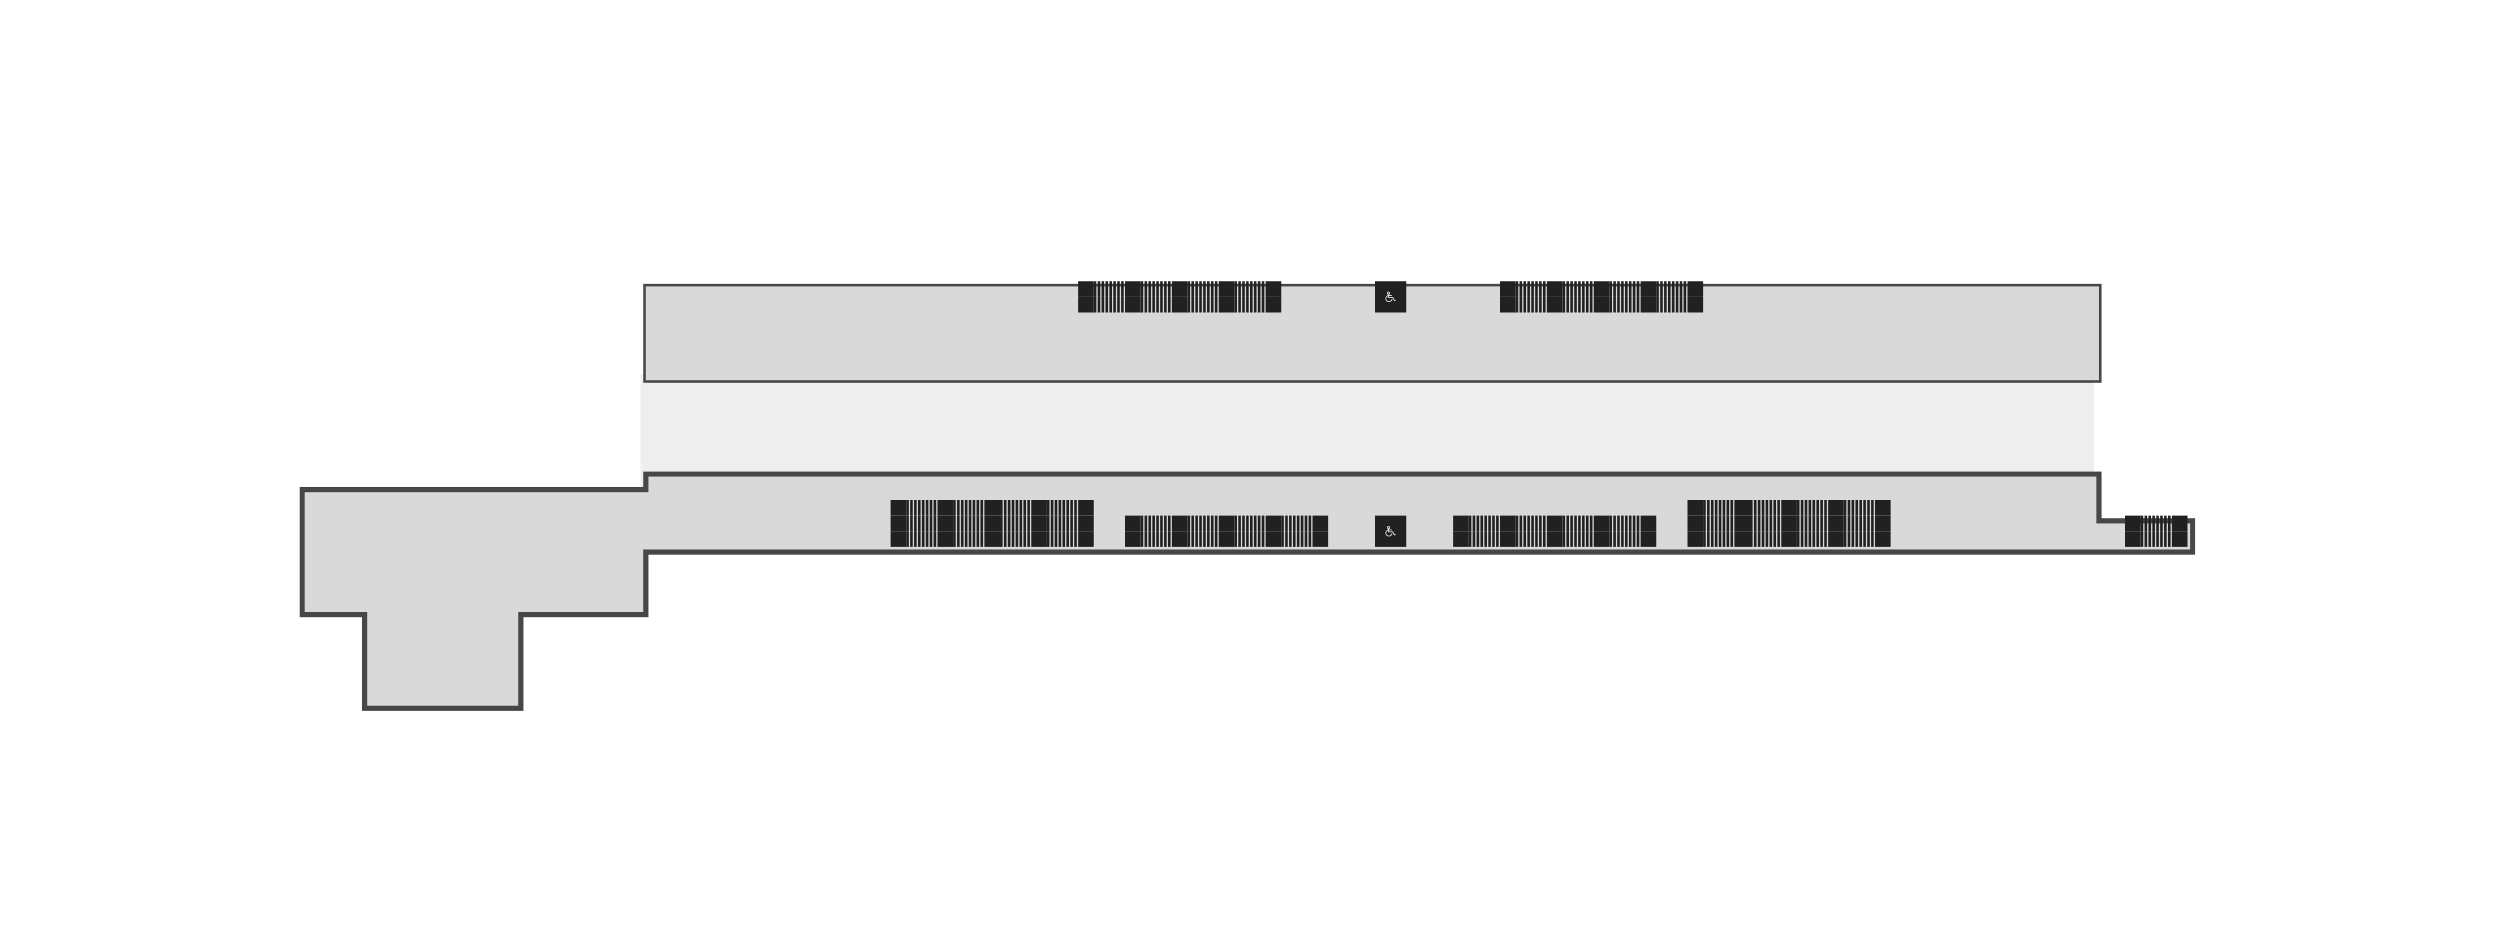 <svg width="3840" height="1440" viewBox="0 0 3840 1440" fill="none" xmlns="http://www.w3.org/2000/svg">
<rect x="3216" y="768" width="2232" height="192" transform="rotate(-180 3216 768)" fill="#EEEEEE"/>
<g filter="url(#filter0_d_1119_30692)">
<rect x="3216" y="576" width="2232" height="144" transform="rotate(-180 3216 576)" fill="#D9D9D9"/>
<rect x="3218" y="578" width="2236" height="148" transform="rotate(-180 3218 578)" stroke="#474747" stroke-width="4"/>
</g>
<g filter="url(#filter1_d_1119_30692)">
<mask id="path-4-outside-1_1119_30692" maskUnits="userSpaceOnUse" x="452" y="716" width="2912" height="368" fill="black">
<rect fill="white" x="452" y="716" width="2912" height="368"/>
<path fill-rule="evenodd" clip-rule="evenodd" d="M984 840L3216 840H3360V792L3216 792V720L984 720V744L456 744L456 936L552 936L552 1080L792 1080V936L984 936V840Z"/>
</mask>
<path fill-rule="evenodd" clip-rule="evenodd" d="M984 840L3216 840H3360V792L3216 792V720L984 720V744L456 744L456 936L552 936L552 1080L792 1080V936L984 936V840Z" fill="#D9D9D9"/>
<path d="M3216 840V844V840ZM984 840V836H980V840H984ZM3360 840V844H3364V840H3360ZM3360 792H3364V788H3360V792ZM3216 792H3212V796H3216V792ZM3216 720H3220V716L3216 716V720ZM984 720V716L980 716V720H984ZM984 744V748H988V744H984ZM456 744L456 740H452L452 744H456ZM456 936H452L452 940H456L456 936ZM552 936H556V932H552V936ZM552 1080H548V1084H552V1080ZM792 1080V1084H796V1080H792ZM792 936V932H788V936H792ZM984 936V940H988V936H984ZM3216 836L984 836V844L3216 844V836ZM3360 836H3216V844H3360V836ZM3356 792V840H3364V792H3356ZM3216 796L3360 796V788L3216 788V796ZM3212 720V792H3220V720H3212ZM984 724L3216 724V716L984 716V724ZM988 744V720H980V744H988ZM456 748L984 748V740L456 740L456 748ZM460 936L460 744H452L452 936H460ZM552 932L456 932L456 940L552 940V932ZM556 1080L556 936H548L548 1080H556ZM792 1076L552 1076V1084L792 1084V1076ZM788 936V1080H796V936H788ZM984 932L792 932V940L984 940V932ZM980 840V936H988V840H980Z" fill="#474747" mask="url(#path-4-outside-1_1119_30692)"/>
</g>
<rect width="24" height="4" transform="matrix(-3.0598e-07 1 1 3.0598e-07 2832 816)" fill="#212121"/>
<rect width="24" height="4" transform="matrix(-3.0598e-07 1 1 3.0598e-07 2838 816)" fill="#212121"/>
<rect width="24" height="4" transform="matrix(-3.0598e-07 1 1 3.0598e-07 2844 816)" fill="#212121"/>
<rect width="24" height="4" transform="matrix(-3.0598e-07 1 1 3.0598e-07 2850 816)" fill="#212121"/>
<rect width="24" height="4" transform="matrix(-3.0598e-07 1 1 3.0598e-07 2856 816)" fill="#212121"/>
<rect width="24" height="4" transform="matrix(-3.0598e-07 1 1 3.0598e-07 2862 816)" fill="#212121"/>
<rect width="24" height="4" transform="matrix(-3.0598e-07 1 1 3.0598e-07 2868 816)" fill="#212121"/>
<rect width="24" height="4" transform="matrix(-3.0598e-07 1 1 3.0598e-07 2874 816)" fill="#212121"/>
<rect x="2880" y="840" width="24" height="24" transform="rotate(-90 2880 840)" fill="#212121"/>
<rect width="24" height="4" transform="matrix(-3.0598e-07 1 1 3.0598e-07 2760 816)" fill="#212121"/>
<rect width="24" height="4" transform="matrix(-3.0598e-07 1 1 3.0598e-07 2766 816)" fill="#212121"/>
<rect width="24" height="4" transform="matrix(-3.0598e-07 1 1 3.0598e-07 2772 816)" fill="#212121"/>
<rect width="24" height="4" transform="matrix(-3.0598e-07 1 1 3.0598e-07 2778 816)" fill="#212121"/>
<rect width="24" height="4" transform="matrix(-3.0598e-07 1 1 3.0598e-07 2784 816)" fill="#212121"/>
<rect width="24" height="4" transform="matrix(-3.0598e-07 1 1 3.0598e-07 2790 816)" fill="#212121"/>
<rect width="24" height="4" transform="matrix(-3.0598e-07 1 1 3.0598e-07 2796 816)" fill="#212121"/>
<rect width="24" height="4" transform="matrix(-3.0598e-07 1 1 3.0598e-07 2802 816)" fill="#212121"/>
<rect x="2808" y="840" width="24" height="24" transform="rotate(-90 2808 840)" fill="#212121"/>
<rect width="24" height="4" transform="matrix(-3.0598e-07 1 1 3.0598e-07 2688 816)" fill="#212121"/>
<rect width="24" height="4" transform="matrix(-3.0598e-07 1 1 3.0598e-07 2694 816)" fill="#212121"/>
<rect width="24" height="4" transform="matrix(-3.0598e-07 1 1 3.0598e-07 2700 816)" fill="#212121"/>
<rect width="24" height="4" transform="matrix(-3.0598e-07 1 1 3.0598e-07 2706 816)" fill="#212121"/>
<rect width="24" height="4" transform="matrix(-3.0598e-07 1 1 3.0598e-07 2712 816)" fill="#212121"/>
<rect width="24" height="4" transform="matrix(-3.0598e-07 1 1 3.0598e-07 2718 816)" fill="#212121"/>
<rect width="24" height="4" transform="matrix(-3.0598e-07 1 1 3.0598e-07 2724 816)" fill="#212121"/>
<rect width="24" height="4" transform="matrix(-3.0598e-07 1 1 3.0598e-07 2730 816)" fill="#212121"/>
<rect x="2736" y="840" width="24" height="24" transform="rotate(-90 2736 840)" fill="#212121"/>
<rect width="24" height="4" transform="matrix(-3.0598e-07 1 1 3.0598e-07 2616 816)" fill="#212121"/>
<rect width="24" height="4" transform="matrix(-3.0598e-07 1 1 3.0598e-07 2622 816)" fill="#212121"/>
<rect width="24" height="4" transform="matrix(-3.0598e-07 1 1 3.0598e-07 2628 816)" fill="#212121"/>
<rect width="24" height="4" transform="matrix(-3.0598e-07 1 1 3.0598e-07 2634 816)" fill="#212121"/>
<rect width="24" height="4" transform="matrix(-3.0598e-07 1 1 3.0598e-07 2640 816)" fill="#212121"/>
<rect width="24" height="4" transform="matrix(-3.0598e-07 1 1 3.0598e-07 2646 816)" fill="#212121"/>
<rect width="24" height="4" transform="matrix(-3.0598e-07 1 1 3.0598e-07 2652 816)" fill="#212121"/>
<rect width="24" height="4" transform="matrix(-3.0598e-07 1 1 3.0598e-07 2658 816)" fill="#212121"/>
<rect x="2664" y="840" width="24" height="24" transform="rotate(-90 2664 840)" fill="#212121"/>
<rect x="2616" y="840" width="24" height="24" transform="rotate(-180 2616 840)" fill="#212121"/>
<rect width="24" height="4" transform="matrix(-3.0598e-07 1 1 3.0598e-07 1608 816)" fill="#212121"/>
<rect width="24" height="4" transform="matrix(-3.0598e-07 1 1 3.0598e-07 1614 816)" fill="#212121"/>
<rect width="24" height="4" transform="matrix(-3.0598e-07 1 1 3.0598e-07 1620 816)" fill="#212121"/>
<rect width="24" height="4" transform="matrix(-3.0598e-07 1 1 3.0598e-07 1626 816)" fill="#212121"/>
<rect width="24" height="4" transform="matrix(-3.0598e-07 1 1 3.0598e-07 1632 816)" fill="#212121"/>
<rect width="24" height="4" transform="matrix(-3.0598e-07 1 1 3.0598e-07 1638 816)" fill="#212121"/>
<rect width="24" height="4" transform="matrix(-3.0598e-07 1 1 3.0598e-07 1644 816)" fill="#212121"/>
<rect width="24" height="4" transform="matrix(-3.0598e-07 1 1 3.0598e-07 1650 816)" fill="#212121"/>
<rect x="1656" y="840" width="24" height="24" transform="rotate(-90 1656 840)" fill="#212121"/>
<rect width="24" height="4" transform="matrix(-3.0598e-07 1 1 3.0598e-07 1536 816)" fill="#212121"/>
<rect width="24" height="4" transform="matrix(-3.0598e-07 1 1 3.0598e-07 1542 816)" fill="#212121"/>
<rect width="24" height="4" transform="matrix(-3.0598e-07 1 1 3.0598e-07 1548 816)" fill="#212121"/>
<rect width="24" height="4" transform="matrix(-3.0598e-07 1 1 3.0598e-07 1554 816)" fill="#212121"/>
<rect width="24" height="4" transform="matrix(-3.0598e-07 1 1 3.0598e-07 1560 816)" fill="#212121"/>
<rect width="24" height="4" transform="matrix(-3.0598e-07 1 1 3.0598e-07 1566 816)" fill="#212121"/>
<rect width="24" height="4" transform="matrix(-3.0598e-07 1 1 3.0598e-07 1572 816)" fill="#212121"/>
<rect width="24" height="4" transform="matrix(-3.0598e-07 1 1 3.0598e-07 1578 816)" fill="#212121"/>
<rect x="1584" y="840" width="24" height="24" transform="rotate(-90 1584 840)" fill="#212121"/>
<rect width="24" height="4" transform="matrix(-3.0598e-07 1 1 3.0598e-07 1464 816)" fill="#212121"/>
<rect width="24" height="4" transform="matrix(-3.0598e-07 1 1 3.0598e-07 1470 816)" fill="#212121"/>
<rect width="24" height="4" transform="matrix(-3.0598e-07 1 1 3.0598e-07 1476 816)" fill="#212121"/>
<rect width="24" height="4" transform="matrix(-3.0598e-07 1 1 3.0598e-07 1482 816)" fill="#212121"/>
<rect width="24" height="4" transform="matrix(-3.0598e-07 1 1 3.0598e-07 1488 816)" fill="#212121"/>
<rect width="24" height="4" transform="matrix(-3.0598e-07 1 1 3.0598e-07 1494 816)" fill="#212121"/>
<rect width="24" height="4" transform="matrix(-3.0598e-07 1 1 3.0598e-07 1500 816)" fill="#212121"/>
<rect width="24" height="4" transform="matrix(-3.0598e-07 1 1 3.0598e-07 1506 816)" fill="#212121"/>
<rect x="1512" y="840" width="24" height="24" transform="rotate(-90 1512 840)" fill="#212121"/>
<rect width="24" height="4" transform="matrix(-3.0598e-07 1 1 3.0598e-07 1392 816)" fill="#212121"/>
<rect width="24" height="4" transform="matrix(-3.0598e-07 1 1 3.0598e-07 1398 816)" fill="#212121"/>
<rect width="24" height="4" transform="matrix(-3.0598e-07 1 1 3.0598e-07 1404 816)" fill="#212121"/>
<rect width="24" height="4" transform="matrix(-3.0598e-07 1 1 3.0598e-07 1410 816)" fill="#212121"/>
<rect width="24" height="4" transform="matrix(-3.0598e-07 1 1 3.0598e-07 1416 816)" fill="#212121"/>
<rect width="24" height="4" transform="matrix(-3.0598e-07 1 1 3.0598e-07 1422 816)" fill="#212121"/>
<rect width="24" height="4" transform="matrix(-3.0598e-07 1 1 3.0598e-07 1428 816)" fill="#212121"/>
<rect width="24" height="4" transform="matrix(-3.0598e-07 1 1 3.0598e-07 1434 816)" fill="#212121"/>
<rect x="1440" y="840" width="24" height="24" transform="rotate(-90 1440 840)" fill="#212121"/>
<rect x="1392" y="840" width="24" height="24" transform="rotate(-180 1392 840)" fill="#212121"/>
<rect width="24" height="4" transform="matrix(-3.0598e-07 1 1 3.0598e-07 2832 792)" fill="#212121"/>
<rect width="24" height="4" transform="matrix(-3.0598e-07 1 1 3.0598e-07 2838 792)" fill="#212121"/>
<rect width="24" height="4" transform="matrix(-3.0598e-07 1 1 3.0598e-07 2844 792)" fill="#212121"/>
<rect width="24" height="4" transform="matrix(-3.0598e-07 1 1 3.0598e-07 2850 792)" fill="#212121"/>
<rect width="24" height="4" transform="matrix(-3.0598e-07 1 1 3.0598e-07 2856 792)" fill="#212121"/>
<rect width="24" height="4" transform="matrix(-3.0598e-07 1 1 3.0598e-07 2862 792)" fill="#212121"/>
<rect width="24" height="4" transform="matrix(-3.0598e-07 1 1 3.0598e-07 2868 792)" fill="#212121"/>
<rect width="24" height="4" transform="matrix(-3.0598e-07 1 1 3.0598e-07 2874 792)" fill="#212121"/>
<rect x="2880" y="816" width="24" height="24" transform="rotate(-90 2880 816)" fill="#212121"/>
<rect width="24" height="4" transform="matrix(-3.0598e-07 1 1 3.0598e-07 2760 792)" fill="#212121"/>
<rect width="24" height="4" transform="matrix(-3.0598e-07 1 1 3.0598e-07 2766 792)" fill="#212121"/>
<rect width="24" height="4" transform="matrix(-3.0598e-07 1 1 3.0598e-07 2772 792)" fill="#212121"/>
<rect width="24" height="4" transform="matrix(-3.0598e-07 1 1 3.0598e-07 2778 792)" fill="#212121"/>
<rect width="24" height="4" transform="matrix(-3.0598e-07 1 1 3.0598e-07 2784 792)" fill="#212121"/>
<rect width="24" height="4" transform="matrix(-3.0598e-07 1 1 3.0598e-07 2790 792)" fill="#212121"/>
<rect width="24" height="4" transform="matrix(-3.0598e-07 1 1 3.0598e-07 2796 792)" fill="#212121"/>
<rect width="24" height="4" transform="matrix(-3.0598e-07 1 1 3.0598e-07 2802 792)" fill="#212121"/>
<rect x="2808" y="816" width="24" height="24" transform="rotate(-90 2808 816)" fill="#212121"/>
<rect width="24" height="4" transform="matrix(-3.0598e-07 1 1 3.0598e-07 2688 792)" fill="#212121"/>
<rect width="24" height="4" transform="matrix(-3.0598e-07 1 1 3.0598e-07 2694 792)" fill="#212121"/>
<rect width="24" height="4" transform="matrix(-3.0598e-07 1 1 3.0598e-07 2700 792)" fill="#212121"/>
<rect width="24" height="4" transform="matrix(-3.0598e-07 1 1 3.0598e-07 2706 792)" fill="#212121"/>
<rect width="24" height="4" transform="matrix(-3.0598e-07 1 1 3.0598e-07 2712 792)" fill="#212121"/>
<rect width="24" height="4" transform="matrix(-3.0598e-07 1 1 3.0598e-07 2718 792)" fill="#212121"/>
<rect width="24" height="4" transform="matrix(-3.0598e-07 1 1 3.0598e-07 2724 792)" fill="#212121"/>
<rect width="24" height="4" transform="matrix(-3.0598e-07 1 1 3.0598e-07 2730 792)" fill="#212121"/>
<rect x="2736" y="816" width="24" height="24" transform="rotate(-90 2736 816)" fill="#212121"/>
<rect width="24" height="4" transform="matrix(-3.0598e-07 1 1 3.0598e-07 2616 792)" fill="#212121"/>
<rect width="24" height="4" transform="matrix(-3.0598e-07 1 1 3.0598e-07 2622 792)" fill="#212121"/>
<rect width="24" height="4" transform="matrix(-3.0598e-07 1 1 3.0598e-07 2628 792)" fill="#212121"/>
<rect width="24" height="4" transform="matrix(-3.0598e-07 1 1 3.0598e-07 2634 792)" fill="#212121"/>
<rect width="24" height="4" transform="matrix(-3.0598e-07 1 1 3.0598e-07 2640 792)" fill="#212121"/>
<rect width="24" height="4" transform="matrix(-3.0598e-07 1 1 3.0598e-07 2646 792)" fill="#212121"/>
<rect width="24" height="4" transform="matrix(-3.0598e-07 1 1 3.0598e-07 2652 792)" fill="#212121"/>
<rect width="24" height="4" transform="matrix(-3.0598e-07 1 1 3.0598e-07 2658 792)" fill="#212121"/>
<rect x="2664" y="816" width="24" height="24" transform="rotate(-90 2664 816)" fill="#212121"/>
<rect x="2616" y="816" width="24" height="24" transform="rotate(-180 2616 816)" fill="#212121"/>
<rect width="24" height="4" transform="matrix(-3.0598e-07 1 1 3.0598e-07 1608 792)" fill="#212121"/>
<rect width="24" height="4" transform="matrix(-3.0598e-07 1 1 3.0598e-07 1614 792)" fill="#212121"/>
<rect width="24" height="4" transform="matrix(-3.0598e-07 1 1 3.0598e-07 1620 792)" fill="#212121"/>
<rect width="24" height="4" transform="matrix(-3.0598e-07 1 1 3.0598e-07 1626 792)" fill="#212121"/>
<rect width="24" height="4" transform="matrix(-3.0598e-07 1 1 3.0598e-07 1632 792)" fill="#212121"/>
<rect width="24" height="4" transform="matrix(-3.0598e-07 1 1 3.0598e-07 1638 792)" fill="#212121"/>
<rect width="24" height="4" transform="matrix(-3.0598e-07 1 1 3.0598e-07 1644 792)" fill="#212121"/>
<rect width="24" height="4" transform="matrix(-3.0598e-07 1 1 3.0598e-07 1650 792)" fill="#212121"/>
<rect x="1656" y="816" width="24" height="24" transform="rotate(-90 1656 816)" fill="#212121"/>
<rect width="24" height="4" transform="matrix(-3.0598e-07 1 1 3.0598e-07 1536 792)" fill="#212121"/>
<rect width="24" height="4" transform="matrix(-3.0598e-07 1 1 3.0598e-07 1542 792)" fill="#212121"/>
<rect width="24" height="4" transform="matrix(-3.0598e-07 1 1 3.0598e-07 1548 792)" fill="#212121"/>
<rect width="24" height="4" transform="matrix(-3.0598e-07 1 1 3.0598e-07 1554 792)" fill="#212121"/>
<rect width="24" height="4" transform="matrix(-3.0598e-07 1 1 3.0598e-07 1560 792)" fill="#212121"/>
<rect width="24" height="4" transform="matrix(-3.0598e-07 1 1 3.0598e-07 1566 792)" fill="#212121"/>
<rect width="24" height="4" transform="matrix(-3.0598e-07 1 1 3.0598e-07 1572 792)" fill="#212121"/>
<rect width="24" height="4" transform="matrix(-3.0598e-07 1 1 3.0598e-07 1578 792)" fill="#212121"/>
<rect x="1584" y="816" width="24" height="24" transform="rotate(-90 1584 816)" fill="#212121"/>
<rect width="24" height="4" transform="matrix(-3.0598e-07 1 1 3.0598e-07 1464 792)" fill="#212121"/>
<rect width="24" height="4" transform="matrix(-3.0598e-07 1 1 3.0598e-07 1470 792)" fill="#212121"/>
<rect width="24" height="4" transform="matrix(-3.0598e-07 1 1 3.0598e-07 1476 792)" fill="#212121"/>
<rect width="24" height="4" transform="matrix(-3.0598e-07 1 1 3.0598e-07 1482 792)" fill="#212121"/>
<rect width="24" height="4" transform="matrix(-3.0598e-07 1 1 3.0598e-07 1488 792)" fill="#212121"/>
<rect width="24" height="4" transform="matrix(-3.0598e-07 1 1 3.0598e-07 1494 792)" fill="#212121"/>
<rect width="24" height="4" transform="matrix(-3.0598e-07 1 1 3.0598e-07 1500 792)" fill="#212121"/>
<rect width="24" height="4" transform="matrix(-3.0598e-07 1 1 3.0598e-07 1506 792)" fill="#212121"/>
<rect x="1512" y="816" width="24" height="24" transform="rotate(-90 1512 816)" fill="#212121"/>
<rect width="24" height="4" transform="matrix(-3.0598e-07 1 1 3.0598e-07 1392 792)" fill="#212121"/>
<rect width="24" height="4" transform="matrix(-3.0598e-07 1 1 3.0598e-07 1398 792)" fill="#212121"/>
<rect width="24" height="4" transform="matrix(-3.0598e-07 1 1 3.0598e-07 1404 792)" fill="#212121"/>
<rect width="24" height="4" transform="matrix(-3.0598e-07 1 1 3.0598e-07 1410 792)" fill="#212121"/>
<rect width="24" height="4" transform="matrix(-3.0598e-07 1 1 3.0598e-07 1416 792)" fill="#212121"/>
<rect width="24" height="4" transform="matrix(-3.0598e-07 1 1 3.0598e-07 1422 792)" fill="#212121"/>
<rect width="24" height="4" transform="matrix(-3.0598e-07 1 1 3.0598e-07 1428 792)" fill="#212121"/>
<rect width="24" height="4" transform="matrix(-3.0598e-07 1 1 3.0598e-07 1434 792)" fill="#212121"/>
<rect x="1440" y="816" width="24" height="24" transform="rotate(-90 1440 816)" fill="#212121"/>
<rect x="1392" y="816" width="24" height="24" transform="rotate(-180 1392 816)" fill="#212121"/>
<rect width="24" height="4" transform="matrix(-3.0598e-07 1 1 3.0598e-07 1896 456)" fill="#212121"/>
<rect width="24" height="4" transform="matrix(-3.0598e-07 1 1 3.0598e-07 1902 456)" fill="#212121"/>
<rect width="24" height="4" transform="matrix(-3.0598e-07 1 1 3.0598e-07 1908 456)" fill="#212121"/>
<rect width="24" height="4" transform="matrix(-3.0598e-07 1 1 3.0598e-07 1914 456)" fill="#212121"/>
<rect width="24" height="4" transform="matrix(-3.0598e-07 1 1 3.0598e-07 1920 456)" fill="#212121"/>
<rect width="24" height="4" transform="matrix(-3.0598e-07 1 1 3.0598e-07 1926 456)" fill="#212121"/>
<rect width="24" height="4" transform="matrix(-3.0598e-07 1 1 3.0598e-07 1932 456)" fill="#212121"/>
<rect width="24" height="4" transform="matrix(-3.0598e-07 1 1 3.0598e-07 1938 456)" fill="#212121"/>
<rect x="1944" y="480" width="24" height="24" transform="rotate(-90 1944 480)" fill="#212121"/>
<rect width="24" height="4" transform="matrix(-3.0598e-07 1 1 3.0598e-07 1824 456)" fill="#212121"/>
<rect width="24" height="4" transform="matrix(-3.0598e-07 1 1 3.0598e-07 1830 456)" fill="#212121"/>
<rect width="24" height="4" transform="matrix(-3.0598e-07 1 1 3.0598e-07 1836 456)" fill="#212121"/>
<rect width="24" height="4" transform="matrix(-3.0598e-07 1 1 3.0598e-07 1842 456)" fill="#212121"/>
<rect width="24" height="4" transform="matrix(-3.0598e-07 1 1 3.0598e-07 1848 456)" fill="#212121"/>
<rect width="24" height="4" transform="matrix(-3.0598e-07 1 1 3.0598e-07 1854 456)" fill="#212121"/>
<rect width="24" height="4" transform="matrix(-3.0598e-07 1 1 3.0598e-07 1860 456)" fill="#212121"/>
<rect width="24" height="4" transform="matrix(-3.0598e-07 1 1 3.0598e-07 1866 456)" fill="#212121"/>
<rect x="1872" y="480" width="24" height="24" transform="rotate(-90 1872 480)" fill="#212121"/>
<rect width="24" height="4" transform="matrix(-3.0598e-07 1 1 3.0598e-07 1752 456)" fill="#212121"/>
<rect width="24" height="4" transform="matrix(-3.0598e-07 1 1 3.0598e-07 1758 456)" fill="#212121"/>
<rect width="24" height="4" transform="matrix(-3.0598e-07 1 1 3.0598e-07 1764 456)" fill="#212121"/>
<rect width="24" height="4" transform="matrix(-3.0598e-07 1 1 3.0598e-07 1770 456)" fill="#212121"/>
<rect width="24" height="4" transform="matrix(-3.0598e-07 1 1 3.0598e-07 1776 456)" fill="#212121"/>
<rect width="24" height="4" transform="matrix(-3.0598e-07 1 1 3.0598e-07 1782 456)" fill="#212121"/>
<rect width="24" height="4" transform="matrix(-3.0598e-07 1 1 3.0598e-07 1788 456)" fill="#212121"/>
<rect width="24" height="4" transform="matrix(-3.0598e-07 1 1 3.0598e-07 1794 456)" fill="#212121"/>
<rect x="1800" y="480" width="24" height="24" transform="rotate(-90 1800 480)" fill="#212121"/>
<rect width="24" height="4" transform="matrix(-3.0598e-07 1 1 3.0598e-07 1680 456)" fill="#212121"/>
<rect width="24" height="4" transform="matrix(-3.0598e-07 1 1 3.0598e-07 1686 456)" fill="#212121"/>
<rect width="24" height="4" transform="matrix(-3.0598e-07 1 1 3.0598e-07 1692 456)" fill="#212121"/>
<rect width="24" height="4" transform="matrix(-3.0598e-07 1 1 3.0598e-07 1698 456)" fill="#212121"/>
<rect width="24" height="4" transform="matrix(-3.0598e-07 1 1 3.0598e-07 1704 456)" fill="#212121"/>
<rect width="24" height="4" transform="matrix(-3.0598e-07 1 1 3.0598e-07 1710 456)" fill="#212121"/>
<rect width="24" height="4" transform="matrix(-3.0598e-07 1 1 3.0598e-07 1716 456)" fill="#212121"/>
<rect width="24" height="4" transform="matrix(-3.0598e-07 1 1 3.0598e-07 1722 456)" fill="#212121"/>
<rect x="1728" y="480" width="24" height="24" transform="rotate(-90 1728 480)" fill="#212121"/>
<rect x="1680" y="480" width="24" height="24" transform="rotate(-180 1680 480)" fill="#212121"/>
<rect width="24" height="4" transform="matrix(-3.0598e-07 1 1 3.0598e-07 2544 456)" fill="#212121"/>
<rect width="24" height="4" transform="matrix(-3.0598e-07 1 1 3.0598e-07 2550 456)" fill="#212121"/>
<rect width="24" height="4" transform="matrix(-3.0598e-07 1 1 3.0598e-07 2556 456)" fill="#212121"/>
<rect width="24" height="4" transform="matrix(-3.0598e-07 1 1 3.0598e-07 2562 456)" fill="#212121"/>
<rect width="24" height="4" transform="matrix(-3.0598e-07 1 1 3.0598e-07 2568 456)" fill="#212121"/>
<rect width="24" height="4" transform="matrix(-3.0598e-07 1 1 3.0598e-07 2574 456)" fill="#212121"/>
<rect width="24" height="4" transform="matrix(-3.0598e-07 1 1 3.0598e-07 2580 456)" fill="#212121"/>
<rect width="24" height="4" transform="matrix(-3.0598e-07 1 1 3.0598e-07 2586 456)" fill="#212121"/>
<rect x="2592" y="480" width="24" height="24" transform="rotate(-90 2592 480)" fill="#212121"/>
<rect width="24" height="4" transform="matrix(-3.0598e-07 1 1 3.0598e-07 2472 456)" fill="#212121"/>
<rect width="24" height="4" transform="matrix(-3.0598e-07 1 1 3.0598e-07 2478 456)" fill="#212121"/>
<rect width="24" height="4" transform="matrix(-3.0598e-07 1 1 3.0598e-07 2484 456)" fill="#212121"/>
<rect width="24" height="4" transform="matrix(-3.0598e-07 1 1 3.0598e-07 2490 456)" fill="#212121"/>
<rect width="24" height="4" transform="matrix(-3.0598e-07 1 1 3.0598e-07 2496 456)" fill="#212121"/>
<rect width="24" height="4" transform="matrix(-3.0598e-07 1 1 3.0598e-07 2502 456)" fill="#212121"/>
<rect width="24" height="4" transform="matrix(-3.0598e-07 1 1 3.0598e-07 2508 456)" fill="#212121"/>
<rect width="24" height="4" transform="matrix(-3.0598e-07 1 1 3.0598e-07 2514 456)" fill="#212121"/>
<rect x="2520" y="480" width="24" height="24" transform="rotate(-90 2520 480)" fill="#212121"/>
<rect width="24" height="4" transform="matrix(-3.0598e-07 1 1 3.0598e-07 2400 456)" fill="#212121"/>
<rect width="24" height="4" transform="matrix(-3.0598e-07 1 1 3.0598e-07 2406 456)" fill="#212121"/>
<rect width="24" height="4" transform="matrix(-3.0598e-07 1 1 3.0598e-07 2412 456)" fill="#212121"/>
<rect width="24" height="4" transform="matrix(-3.0598e-07 1 1 3.0598e-07 2418 456)" fill="#212121"/>
<rect width="24" height="4" transform="matrix(-3.0598e-07 1 1 3.0598e-07 2424 456)" fill="#212121"/>
<rect width="24" height="4" transform="matrix(-3.0598e-07 1 1 3.0598e-07 2430 456)" fill="#212121"/>
<rect width="24" height="4" transform="matrix(-3.0598e-07 1 1 3.0598e-07 2436 456)" fill="#212121"/>
<rect width="24" height="4" transform="matrix(-3.0598e-07 1 1 3.0598e-07 2442 456)" fill="#212121"/>
<rect x="2448" y="480" width="24" height="24" transform="rotate(-90 2448 480)" fill="#212121"/>
<rect width="24" height="4" transform="matrix(-3.0598e-07 1 1 3.0598e-07 2328 456)" fill="#212121"/>
<rect width="24" height="4" transform="matrix(-3.0598e-07 1 1 3.0598e-07 2334 456)" fill="#212121"/>
<rect width="24" height="4" transform="matrix(-3.0598e-07 1 1 3.0598e-07 2340 456)" fill="#212121"/>
<rect width="24" height="4" transform="matrix(-3.0598e-07 1 1 3.0598e-07 2346 456)" fill="#212121"/>
<rect width="24" height="4" transform="matrix(-3.0598e-07 1 1 3.0598e-07 2352 456)" fill="#212121"/>
<rect width="24" height="4" transform="matrix(-3.0598e-07 1 1 3.0598e-07 2358 456)" fill="#212121"/>
<rect width="24" height="4" transform="matrix(-3.0598e-07 1 1 3.0598e-07 2364 456)" fill="#212121"/>
<rect width="24" height="4" transform="matrix(-3.0598e-07 1 1 3.0598e-07 2370 456)" fill="#212121"/>
<rect x="2376" y="480" width="24" height="24" transform="rotate(-90 2376 480)" fill="#212121"/>
<rect x="2328" y="480" width="24" height="24" transform="rotate(-180 2328 480)" fill="#212121"/>
<rect width="24" height="4" transform="matrix(-3.0598e-07 1 1 3.0598e-07 2832 768)" fill="#212121"/>
<rect width="24" height="4" transform="matrix(-3.0598e-07 1 1 3.0598e-07 2838 768)" fill="#212121"/>
<rect width="24" height="4" transform="matrix(-3.0598e-07 1 1 3.0598e-07 2844 768)" fill="#212121"/>
<rect width="24" height="4" transform="matrix(-3.0598e-07 1 1 3.0598e-07 2850 768)" fill="#212121"/>
<rect width="24" height="4" transform="matrix(-3.0598e-07 1 1 3.0598e-07 2856 768)" fill="#212121"/>
<rect width="24" height="4" transform="matrix(-3.0598e-07 1 1 3.0598e-07 2862 768)" fill="#212121"/>
<rect width="24" height="4" transform="matrix(-3.0598e-07 1 1 3.0598e-07 2868 768)" fill="#212121"/>
<rect width="24" height="4" transform="matrix(-3.0598e-07 1 1 3.0598e-07 2874 768)" fill="#212121"/>
<rect x="2880" y="792" width="24" height="24" transform="rotate(-90 2880 792)" fill="#212121"/>
<rect width="24" height="4" transform="matrix(-3.0598e-07 1 1 3.0598e-07 2760 768)" fill="#212121"/>
<rect width="24" height="4" transform="matrix(-3.0598e-07 1 1 3.0598e-07 2766 768)" fill="#212121"/>
<rect width="24" height="4" transform="matrix(-3.0598e-07 1 1 3.0598e-07 2772 768)" fill="#212121"/>
<rect width="24" height="4" transform="matrix(-3.0598e-07 1 1 3.0598e-07 2778 768)" fill="#212121"/>
<rect width="24" height="4" transform="matrix(-3.0598e-07 1 1 3.0598e-07 2784 768)" fill="#212121"/>
<rect width="24" height="4" transform="matrix(-3.0598e-07 1 1 3.0598e-07 2790 768)" fill="#212121"/>
<rect width="24" height="4" transform="matrix(-3.0598e-07 1 1 3.0598e-07 2796 768)" fill="#212121"/>
<rect width="24" height="4" transform="matrix(-3.0598e-07 1 1 3.0598e-07 2802 768)" fill="#212121"/>
<rect x="2808" y="792" width="24" height="24" transform="rotate(-90 2808 792)" fill="#212121"/>
<rect width="24" height="4" transform="matrix(-3.0598e-07 1 1 3.0598e-07 2688 768)" fill="#212121"/>
<rect width="24" height="4" transform="matrix(-3.0598e-07 1 1 3.0598e-07 2694 768)" fill="#212121"/>
<rect width="24" height="4" transform="matrix(-3.0598e-07 1 1 3.0598e-07 2700 768)" fill="#212121"/>
<rect width="24" height="4" transform="matrix(-3.0598e-07 1 1 3.0598e-07 2706 768)" fill="#212121"/>
<rect width="24" height="4" transform="matrix(-3.0598e-07 1 1 3.0598e-07 2712 768)" fill="#212121"/>
<rect width="24" height="4" transform="matrix(-3.0598e-07 1 1 3.0598e-07 2718 768)" fill="#212121"/>
<rect width="24" height="4" transform="matrix(-3.0598e-07 1 1 3.0598e-07 2724 768)" fill="#212121"/>
<rect width="24" height="4" transform="matrix(-3.0598e-07 1 1 3.0598e-07 2730 768)" fill="#212121"/>
<rect x="2736" y="792" width="24" height="24" transform="rotate(-90 2736 792)" fill="#212121"/>
<rect width="24" height="4" transform="matrix(-3.0598e-07 1 1 3.0598e-07 2616 768)" fill="#212121"/>
<rect width="24" height="4" transform="matrix(-3.0598e-07 1 1 3.0598e-07 2622 768)" fill="#212121"/>
<rect width="24" height="4" transform="matrix(-3.0598e-07 1 1 3.0598e-07 2628 768)" fill="#212121"/>
<rect width="24" height="4" transform="matrix(-3.0598e-07 1 1 3.0598e-07 2634 768)" fill="#212121"/>
<rect width="24" height="4" transform="matrix(-3.0598e-07 1 1 3.0598e-07 2640 768)" fill="#212121"/>
<rect width="24" height="4" transform="matrix(-3.0598e-07 1 1 3.0598e-07 2646 768)" fill="#212121"/>
<rect width="24" height="4" transform="matrix(-3.0598e-07 1 1 3.0598e-07 2652 768)" fill="#212121"/>
<rect width="24" height="4" transform="matrix(-3.0598e-07 1 1 3.0598e-07 2658 768)" fill="#212121"/>
<rect x="2664" y="792" width="24" height="24" transform="rotate(-90 2664 792)" fill="#212121"/>
<rect x="2616" y="792" width="24" height="24" transform="rotate(-180 2616 792)" fill="#212121"/>
<rect width="24" height="4" transform="matrix(-3.0598e-07 1 1 3.0598e-07 1608 768)" fill="#212121"/>
<rect width="24" height="4" transform="matrix(-3.0598e-07 1 1 3.0598e-07 1614 768)" fill="#212121"/>
<rect width="24" height="4" transform="matrix(-3.0598e-07 1 1 3.0598e-07 1620 768)" fill="#212121"/>
<rect width="24" height="4" transform="matrix(-3.0598e-07 1 1 3.0598e-07 1626 768)" fill="#212121"/>
<rect width="24" height="4" transform="matrix(-3.0598e-07 1 1 3.0598e-07 1632 768)" fill="#212121"/>
<rect width="24" height="4" transform="matrix(-3.0598e-07 1 1 3.0598e-07 1638 768)" fill="#212121"/>
<rect width="24" height="4" transform="matrix(-3.0598e-07 1 1 3.0598e-07 1644 768)" fill="#212121"/>
<rect width="24" height="4" transform="matrix(-3.0598e-07 1 1 3.0598e-07 1650 768)" fill="#212121"/>
<rect x="1656" y="792" width="24" height="24" transform="rotate(-90 1656 792)" fill="#212121"/>
<rect width="24" height="4" transform="matrix(-3.0598e-07 1 1 3.0598e-07 1536 768)" fill="#212121"/>
<rect width="24" height="4" transform="matrix(-3.0598e-07 1 1 3.0598e-07 1542 768)" fill="#212121"/>
<rect width="24" height="4" transform="matrix(-3.0598e-07 1 1 3.0598e-07 1548 768)" fill="#212121"/>
<rect width="24" height="4" transform="matrix(-3.0598e-07 1 1 3.0598e-07 1554 768)" fill="#212121"/>
<rect width="24" height="4" transform="matrix(-3.0598e-07 1 1 3.0598e-07 1560 768)" fill="#212121"/>
<rect width="24" height="4" transform="matrix(-3.0598e-07 1 1 3.0598e-07 1566 768)" fill="#212121"/>
<rect width="24" height="4" transform="matrix(-3.0598e-07 1 1 3.0598e-07 1572 768)" fill="#212121"/>
<rect width="24" height="4" transform="matrix(-3.0598e-07 1 1 3.0598e-07 1578 768)" fill="#212121"/>
<rect x="1584" y="792" width="24" height="24" transform="rotate(-90 1584 792)" fill="#212121"/>
<rect width="24" height="4" transform="matrix(-3.0598e-07 1 1 3.0598e-07 1464 768)" fill="#212121"/>
<rect width="24" height="4" transform="matrix(-3.0598e-07 1 1 3.0598e-07 1470 768)" fill="#212121"/>
<rect width="24" height="4" transform="matrix(-3.0598e-07 1 1 3.0598e-07 1476 768)" fill="#212121"/>
<rect width="24" height="4" transform="matrix(-3.0598e-07 1 1 3.0598e-07 1482 768)" fill="#212121"/>
<rect width="24" height="4" transform="matrix(-3.0598e-07 1 1 3.0598e-07 1488 768)" fill="#212121"/>
<rect width="24" height="4" transform="matrix(-3.0598e-07 1 1 3.0598e-07 1494 768)" fill="#212121"/>
<rect width="24" height="4" transform="matrix(-3.0598e-07 1 1 3.0598e-07 1500 768)" fill="#212121"/>
<rect width="24" height="4" transform="matrix(-3.0598e-07 1 1 3.0598e-07 1506 768)" fill="#212121"/>
<rect x="1512" y="792" width="24" height="24" transform="rotate(-90 1512 792)" fill="#212121"/>
<rect width="24" height="4" transform="matrix(-3.0598e-07 1 1 3.0598e-07 1392 768)" fill="#212121"/>
<rect width="24" height="4" transform="matrix(-3.0598e-07 1 1 3.0598e-07 1398 768)" fill="#212121"/>
<rect width="24" height="4" transform="matrix(-3.0598e-07 1 1 3.0598e-07 1404 768)" fill="#212121"/>
<rect width="24" height="4" transform="matrix(-3.0598e-07 1 1 3.0598e-07 1410 768)" fill="#212121"/>
<rect width="24" height="4" transform="matrix(-3.0598e-07 1 1 3.0598e-07 1416 768)" fill="#212121"/>
<rect width="24" height="4" transform="matrix(-3.0598e-07 1 1 3.0598e-07 1422 768)" fill="#212121"/>
<rect width="24" height="4" transform="matrix(-3.0598e-07 1 1 3.0598e-07 1428 768)" fill="#212121"/>
<rect width="24" height="4" transform="matrix(-3.0598e-07 1 1 3.0598e-07 1434 768)" fill="#212121"/>
<rect x="1440" y="792" width="24" height="24" transform="rotate(-90 1440 792)" fill="#212121"/>
<rect x="1392" y="792" width="24" height="24" transform="rotate(-180 1392 792)" fill="#212121"/>
<rect width="24" height="4" transform="matrix(-3.0598e-07 1 1 3.0598e-07 1896 432)" fill="#212121"/>
<rect width="24" height="4" transform="matrix(-3.0598e-07 1 1 3.0598e-07 1902 432)" fill="#212121"/>
<rect width="24" height="4" transform="matrix(-3.0598e-07 1 1 3.0598e-07 1908 432)" fill="#212121"/>
<rect width="24" height="4" transform="matrix(-3.0598e-07 1 1 3.0598e-07 1914 432)" fill="#212121"/>
<rect width="24" height="4" transform="matrix(-3.0598e-07 1 1 3.0598e-07 1920 432)" fill="#212121"/>
<rect width="24" height="4" transform="matrix(-3.0598e-07 1 1 3.0598e-07 1926 432)" fill="#212121"/>
<rect width="24" height="4" transform="matrix(-3.0598e-07 1 1 3.0598e-07 1932 432)" fill="#212121"/>
<rect width="24" height="4" transform="matrix(-3.0598e-07 1 1 3.0598e-07 1938 432)" fill="#212121"/>
<rect x="1944" y="456" width="24" height="24" transform="rotate(-90 1944 456)" fill="#212121"/>
<rect width="24" height="4" transform="matrix(-3.0598e-07 1 1 3.0598e-07 1824 432)" fill="#212121"/>
<rect width="24" height="4" transform="matrix(-3.0598e-07 1 1 3.0598e-07 1830 432)" fill="#212121"/>
<rect width="24" height="4" transform="matrix(-3.0598e-07 1 1 3.0598e-07 1836 432)" fill="#212121"/>
<rect width="24" height="4" transform="matrix(-3.0598e-07 1 1 3.0598e-07 1842 432)" fill="#212121"/>
<rect width="24" height="4" transform="matrix(-3.0598e-07 1 1 3.0598e-07 1848 432)" fill="#212121"/>
<rect width="24" height="4" transform="matrix(-3.0598e-07 1 1 3.0598e-07 1854 432)" fill="#212121"/>
<rect width="24" height="4" transform="matrix(-3.0598e-07 1 1 3.0598e-07 1860 432)" fill="#212121"/>
<rect width="24" height="4" transform="matrix(-3.0598e-07 1 1 3.0598e-07 1866 432)" fill="#212121"/>
<rect x="1872" y="456" width="24" height="24" transform="rotate(-90 1872 456)" fill="#212121"/>
<rect width="24" height="4" transform="matrix(-3.0598e-07 1 1 3.0598e-07 1752 432)" fill="#212121"/>
<rect width="24" height="4" transform="matrix(-3.0598e-07 1 1 3.0598e-07 1758 432)" fill="#212121"/>
<rect width="24" height="4" transform="matrix(-3.0598e-07 1 1 3.0598e-07 1764 432)" fill="#212121"/>
<rect width="24" height="4" transform="matrix(-3.0598e-07 1 1 3.0598e-07 1770 432)" fill="#212121"/>
<rect width="24" height="4" transform="matrix(-3.0598e-07 1 1 3.0598e-07 1776 432)" fill="#212121"/>
<rect width="24" height="4" transform="matrix(-3.0598e-07 1 1 3.0598e-07 1782 432)" fill="#212121"/>
<rect width="24" height="4" transform="matrix(-3.0598e-07 1 1 3.0598e-07 1788 432)" fill="#212121"/>
<rect width="24" height="4" transform="matrix(-3.0598e-07 1 1 3.0598e-07 1794 432)" fill="#212121"/>
<rect x="1800" y="456" width="24" height="24" transform="rotate(-90 1800 456)" fill="#212121"/>
<rect width="24" height="4" transform="matrix(-3.0598e-07 1 1 3.0598e-07 1680 432)" fill="#212121"/>
<rect width="24" height="4" transform="matrix(-3.0598e-07 1 1 3.0598e-07 1686 432)" fill="#212121"/>
<rect width="24" height="4" transform="matrix(-3.0598e-07 1 1 3.0598e-07 1692 432)" fill="#212121"/>
<rect width="24" height="4" transform="matrix(-3.0598e-07 1 1 3.0598e-07 1698 432)" fill="#212121"/>
<rect width="24" height="4" transform="matrix(-3.0598e-07 1 1 3.0598e-07 1704 432)" fill="#212121"/>
<rect width="24" height="4" transform="matrix(-3.0598e-07 1 1 3.0598e-07 1710 432)" fill="#212121"/>
<rect width="24" height="4" transform="matrix(-3.0598e-07 1 1 3.0598e-07 1716 432)" fill="#212121"/>
<rect width="24" height="4" transform="matrix(-3.0598e-07 1 1 3.0598e-07 1722 432)" fill="#212121"/>
<rect x="1728" y="456" width="24" height="24" transform="rotate(-90 1728 456)" fill="#212121"/>
<rect x="1680" y="456" width="24" height="24" transform="rotate(-180 1680 456)" fill="#212121"/>
<rect width="24" height="4" transform="matrix(-3.0598e-07 1 1 3.0598e-07 2544 432)" fill="#212121"/>
<rect width="24" height="4" transform="matrix(-3.0598e-07 1 1 3.0598e-07 2550 432)" fill="#212121"/>
<rect width="24" height="4" transform="matrix(-3.0598e-07 1 1 3.0598e-07 2556 432)" fill="#212121"/>
<rect width="24" height="4" transform="matrix(-3.0598e-07 1 1 3.0598e-07 2562 432)" fill="#212121"/>
<rect width="24" height="4" transform="matrix(-3.0598e-07 1 1 3.0598e-07 2568 432)" fill="#212121"/>
<rect width="24" height="4" transform="matrix(-3.0598e-07 1 1 3.0598e-07 2574 432)" fill="#212121"/>
<rect width="24" height="4" transform="matrix(-3.0598e-07 1 1 3.0598e-07 2580 432)" fill="#212121"/>
<rect width="24" height="4" transform="matrix(-3.0598e-07 1 1 3.0598e-07 2586 432)" fill="#212121"/>
<rect x="2592" y="456" width="24" height="24" transform="rotate(-90 2592 456)" fill="#212121"/>
<rect width="24" height="4" transform="matrix(-3.0598e-07 1 1 3.0598e-07 2472 432)" fill="#212121"/>
<rect width="24" height="4" transform="matrix(-3.0598e-07 1 1 3.0598e-07 2478 432)" fill="#212121"/>
<rect width="24" height="4" transform="matrix(-3.0598e-07 1 1 3.0598e-07 2484 432)" fill="#212121"/>
<rect width="24" height="4" transform="matrix(-3.0598e-07 1 1 3.0598e-07 2490 432)" fill="#212121"/>
<rect width="24" height="4" transform="matrix(-3.0598e-07 1 1 3.0598e-07 2496 432)" fill="#212121"/>
<rect width="24" height="4" transform="matrix(-3.0598e-07 1 1 3.0598e-07 2502 432)" fill="#212121"/>
<rect width="24" height="4" transform="matrix(-3.0598e-07 1 1 3.0598e-07 2508 432)" fill="#212121"/>
<rect width="24" height="4" transform="matrix(-3.0598e-07 1 1 3.0598e-07 2514 432)" fill="#212121"/>
<rect x="2520" y="456" width="24" height="24" transform="rotate(-90 2520 456)" fill="#212121"/>
<rect width="24" height="4" transform="matrix(-3.0598e-07 1 1 3.0598e-07 2400 432)" fill="#212121"/>
<rect width="24" height="4" transform="matrix(-3.0598e-07 1 1 3.0598e-07 2406 432)" fill="#212121"/>
<rect width="24" height="4" transform="matrix(-3.0598e-07 1 1 3.0598e-07 2412 432)" fill="#212121"/>
<rect width="24" height="4" transform="matrix(-3.0598e-07 1 1 3.0598e-07 2418 432)" fill="#212121"/>
<rect width="24" height="4" transform="matrix(-3.0598e-07 1 1 3.0598e-07 2424 432)" fill="#212121"/>
<rect width="24" height="4" transform="matrix(-3.0598e-07 1 1 3.0598e-07 2430 432)" fill="#212121"/>
<rect width="24" height="4" transform="matrix(-3.0598e-07 1 1 3.0598e-07 2436 432)" fill="#212121"/>
<rect width="24" height="4" transform="matrix(-3.0598e-07 1 1 3.0598e-07 2442 432)" fill="#212121"/>
<rect x="2448" y="456" width="24" height="24" transform="rotate(-90 2448 456)" fill="#212121"/>
<rect width="24" height="4" transform="matrix(-3.0598e-07 1 1 3.0598e-07 2328 432)" fill="#212121"/>
<rect width="24" height="4" transform="matrix(-3.0598e-07 1 1 3.0598e-07 2334 432)" fill="#212121"/>
<rect width="24" height="4" transform="matrix(-3.0598e-07 1 1 3.0598e-07 2340 432)" fill="#212121"/>
<rect width="24" height="4" transform="matrix(-3.0598e-07 1 1 3.0598e-07 2346 432)" fill="#212121"/>
<rect width="24" height="4" transform="matrix(-3.0598e-07 1 1 3.0598e-07 2352 432)" fill="#212121"/>
<rect width="24" height="4" transform="matrix(-3.0598e-07 1 1 3.0598e-07 2358 432)" fill="#212121"/>
<rect width="24" height="4" transform="matrix(-3.0598e-07 1 1 3.0598e-07 2364 432)" fill="#212121"/>
<rect width="24" height="4" transform="matrix(-3.0598e-07 1 1 3.0598e-07 2370 432)" fill="#212121"/>
<rect x="2376" y="456" width="24" height="24" transform="rotate(-90 2376 456)" fill="#212121"/>
<rect x="2328" y="456" width="24" height="24" transform="rotate(-180 2328 456)" fill="#212121"/>
<rect width="48" height="48" transform="translate(2112 432)" fill="#212121"/>
<path d="M2143.97 460.849C2143.95 460.776 2143.91 460.707 2143.86 460.648C2143.8 460.59 2143.74 460.542 2143.67 460.507C2143.6 460.472 2143.53 460.451 2143.45 460.446C2143.37 460.44 2143.29 460.45 2143.22 460.475L2141.93 460.905L2139.79 456.623C2139.74 456.525 2139.66 456.442 2139.57 456.384C2139.48 456.326 2139.37 456.296 2139.26 456.296H2133.33V454.518H2137.48C2137.64 454.518 2137.79 454.455 2137.9 454.344C2138.01 454.233 2138.07 454.082 2138.07 453.925C2138.07 453.768 2138.01 453.617 2137.9 453.506C2137.79 453.395 2137.64 453.333 2137.48 453.333H2133.33V452.666C2133.89 452.522 2134.38 452.179 2134.7 451.701C2135.02 451.223 2135.16 450.644 2135.09 450.072C2135.02 449.499 2134.74 448.973 2134.31 448.592C2133.87 448.21 2133.32 448 2132.74 448C2132.16 448 2131.6 448.21 2131.17 448.592C2130.74 448.973 2130.46 449.499 2130.39 450.072C2130.31 450.644 2130.45 451.223 2130.78 451.701C2131.1 452.179 2131.59 452.522 2132.15 452.666V453.467C2130.87 453.759 2129.74 454.511 2128.98 455.58C2128.23 456.649 2127.89 457.96 2128.03 459.263C2128.18 460.565 2128.8 461.768 2129.78 462.642C2130.76 463.516 2132.02 463.999 2133.33 464C2135.81 464 2138.05 462.318 2138.65 460C2138.67 459.924 2138.67 459.846 2138.66 459.769C2138.65 459.692 2138.62 459.617 2138.58 459.55C2138.54 459.483 2138.49 459.425 2138.43 459.378C2138.37 459.331 2138.3 459.297 2138.22 459.277C2138.15 459.258 2138.07 459.254 2137.99 459.264C2137.91 459.275 2137.84 459.301 2137.77 459.341C2137.7 459.38 2137.65 459.433 2137.6 459.495C2137.55 459.557 2137.52 459.628 2137.5 459.703C2137.04 461.481 2135.25 462.815 2133.33 462.815C2132.33 462.814 2131.37 462.456 2130.62 461.804C2129.86 461.152 2129.37 460.251 2129.23 459.265C2129.08 458.279 2129.3 457.275 2129.83 456.435C2130.37 455.595 2131.19 454.976 2132.15 454.691V456.888C2132.15 457.046 2132.21 457.196 2132.32 457.307C2132.43 457.419 2132.58 457.481 2132.74 457.481H2138.89L2141.1 461.895C2141.16 462.022 2141.27 462.122 2141.4 462.177C2141.53 462.231 2141.68 462.236 2141.82 462.191L2143.59 461.598C2143.74 461.549 2143.87 461.442 2143.94 461.301C2144.01 461.161 2144.02 460.998 2143.97 460.849ZM2131.55 450.369C2131.55 450.135 2131.62 449.906 2131.75 449.711C2131.88 449.516 2132.07 449.364 2132.28 449.274C2132.5 449.185 2132.74 449.161 2132.97 449.207C2133.2 449.253 2133.41 449.365 2133.58 449.531C2133.74 449.697 2133.86 449.908 2133.9 450.138C2133.95 450.368 2133.92 450.606 2133.83 450.823C2133.74 451.04 2133.59 451.225 2133.4 451.355C2133.2 451.485 2132.97 451.555 2132.74 451.555C2132.42 451.555 2132.12 451.43 2131.9 451.207C2131.68 450.985 2131.55 450.684 2131.55 450.369Z" fill="white"/>
<rect width="24" height="4" transform="matrix(-3.0598e-07 1 1 3.0598e-07 3288 792)" fill="#212121"/>
<rect width="24" height="4" transform="matrix(-3.0598e-07 1 1 3.0598e-07 3294 792)" fill="#212121"/>
<rect width="24" height="4" transform="matrix(-3.0598e-07 1 1 3.0598e-07 3300 792)" fill="#212121"/>
<rect width="24" height="4" transform="matrix(-3.0598e-07 1 1 3.0598e-07 3306 792)" fill="#212121"/>
<rect width="24" height="4" transform="matrix(-3.0598e-07 1 1 3.0598e-07 3312 792)" fill="#212121"/>
<rect width="24" height="4" transform="matrix(-3.0598e-07 1 1 3.0598e-07 3318 792)" fill="#212121"/>
<rect width="24" height="4" transform="matrix(-3.0598e-07 1 1 3.0598e-07 3324 792)" fill="#212121"/>
<rect width="24" height="4" transform="matrix(-3.0598e-07 1 1 3.0598e-07 3330 792)" fill="#212121"/>
<rect x="3336" y="816" width="24" height="24" transform="rotate(-90 3336 816)" fill="#212121"/>
<rect x="3288" y="816" width="24" height="24" transform="rotate(-180 3288 816)" fill="#212121"/>
<rect width="24" height="4" transform="matrix(-3.0598e-07 1 1 3.0598e-07 3288 816)" fill="#212121"/>
<rect width="24" height="4" transform="matrix(-3.0598e-07 1 1 3.0598e-07 3294 816)" fill="#212121"/>
<rect width="24" height="4" transform="matrix(-3.0598e-07 1 1 3.0598e-07 3300 816)" fill="#212121"/>
<rect width="24" height="4" transform="matrix(-3.0598e-07 1 1 3.0598e-07 3306 816)" fill="#212121"/>
<rect width="24" height="4" transform="matrix(-3.0598e-07 1 1 3.0598e-07 3312 816)" fill="#212121"/>
<rect width="24" height="4" transform="matrix(-3.0598e-07 1 1 3.0598e-07 3318 816)" fill="#212121"/>
<rect width="24" height="4" transform="matrix(-3.0598e-07 1 1 3.0598e-07 3324 816)" fill="#212121"/>
<rect width="24" height="4" transform="matrix(-3.0598e-07 1 1 3.0598e-07 3330 816)" fill="#212121"/>
<rect x="3336" y="840" width="24" height="24" transform="rotate(-90 3336 840)" fill="#212121"/>
<rect x="3288" y="840" width="24" height="24" transform="rotate(-180 3288 840)" fill="#212121"/>
<rect width="24" height="4" transform="matrix(-3.0598e-07 1 1 3.0598e-07 2472 816)" fill="#212121"/>
<rect width="24" height="4" transform="matrix(-3.0598e-07 1 1 3.0598e-07 2478 816)" fill="#212121"/>
<rect width="24" height="4" transform="matrix(-3.0598e-07 1 1 3.0598e-07 2484 816)" fill="#212121"/>
<rect width="24" height="4" transform="matrix(-3.0598e-07 1 1 3.0598e-07 2490 816)" fill="#212121"/>
<rect width="24" height="4" transform="matrix(-3.0598e-07 1 1 3.0598e-07 2496 816)" fill="#212121"/>
<rect width="24" height="4" transform="matrix(-3.0598e-07 1 1 3.0598e-07 2502 816)" fill="#212121"/>
<rect width="24" height="4" transform="matrix(-3.0598e-07 1 1 3.0598e-07 2508 816)" fill="#212121"/>
<rect width="24" height="4" transform="matrix(-3.0598e-07 1 1 3.0598e-07 2514 816)" fill="#212121"/>
<rect x="2520" y="840" width="24" height="24" transform="rotate(-90 2520 840)" fill="#212121"/>
<rect width="24" height="4" transform="matrix(-3.0598e-07 1 1 3.0598e-07 2400 816)" fill="#212121"/>
<rect width="24" height="4" transform="matrix(-3.0598e-07 1 1 3.0598e-07 2406 816)" fill="#212121"/>
<rect width="24" height="4" transform="matrix(-3.0598e-07 1 1 3.0598e-07 2412 816)" fill="#212121"/>
<rect width="24" height="4" transform="matrix(-3.0598e-07 1 1 3.0598e-07 2418 816)" fill="#212121"/>
<rect width="24" height="4" transform="matrix(-3.0598e-07 1 1 3.0598e-07 2424 816)" fill="#212121"/>
<rect width="24" height="4" transform="matrix(-3.0598e-07 1 1 3.0598e-07 2430 816)" fill="#212121"/>
<rect width="24" height="4" transform="matrix(-3.0598e-07 1 1 3.0598e-07 2436 816)" fill="#212121"/>
<rect width="24" height="4" transform="matrix(-3.0598e-07 1 1 3.0598e-07 2442 816)" fill="#212121"/>
<rect x="2448" y="840" width="24" height="24" transform="rotate(-90 2448 840)" fill="#212121"/>
<rect width="24" height="4" transform="matrix(-3.0598e-07 1 1 3.0598e-07 2328 816)" fill="#212121"/>
<rect width="24" height="4" transform="matrix(-3.0598e-07 1 1 3.0598e-07 2334 816)" fill="#212121"/>
<rect width="24" height="4" transform="matrix(-3.0598e-07 1 1 3.0598e-07 2340 816)" fill="#212121"/>
<rect width="24" height="4" transform="matrix(-3.0598e-07 1 1 3.0598e-07 2346 816)" fill="#212121"/>
<rect width="24" height="4" transform="matrix(-3.0598e-07 1 1 3.0598e-07 2352 816)" fill="#212121"/>
<rect width="24" height="4" transform="matrix(-3.0598e-07 1 1 3.0598e-07 2358 816)" fill="#212121"/>
<rect width="24" height="4" transform="matrix(-3.0598e-07 1 1 3.0598e-07 2364 816)" fill="#212121"/>
<rect width="24" height="4" transform="matrix(-3.0598e-07 1 1 3.0598e-07 2370 816)" fill="#212121"/>
<rect x="2376" y="840" width="24" height="24" transform="rotate(-90 2376 840)" fill="#212121"/>
<rect width="24" height="4" transform="matrix(-3.0598e-07 1 1 3.0598e-07 2256 816)" fill="#212121"/>
<rect width="24" height="4" transform="matrix(-3.0598e-07 1 1 3.0598e-07 2262 816)" fill="#212121"/>
<rect width="24" height="4" transform="matrix(-3.0598e-07 1 1 3.0598e-07 2268 816)" fill="#212121"/>
<rect width="24" height="4" transform="matrix(-3.0598e-07 1 1 3.0598e-07 2274 816)" fill="#212121"/>
<rect width="24" height="4" transform="matrix(-3.0598e-07 1 1 3.0598e-07 2280 816)" fill="#212121"/>
<rect width="24" height="4" transform="matrix(-3.0598e-07 1 1 3.0598e-07 2286 816)" fill="#212121"/>
<rect width="24" height="4" transform="matrix(-3.0598e-07 1 1 3.0598e-07 2292 816)" fill="#212121"/>
<rect width="24" height="4" transform="matrix(-3.0598e-07 1 1 3.0598e-07 2298 816)" fill="#212121"/>
<rect x="2304" y="840" width="24" height="24" transform="rotate(-90 2304 840)" fill="#212121"/>
<rect x="2256" y="840" width="24" height="24" transform="rotate(-180 2256 840)" fill="#212121"/>
<rect width="24" height="4" transform="matrix(-3.0598e-07 1 1 3.0598e-07 1968 816)" fill="#212121"/>
<rect width="24" height="4" transform="matrix(-3.0598e-07 1 1 3.0598e-07 1974 816)" fill="#212121"/>
<rect width="24" height="4" transform="matrix(-3.0598e-07 1 1 3.0598e-07 1980 816)" fill="#212121"/>
<rect width="24" height="4" transform="matrix(-3.0598e-07 1 1 3.0598e-07 1986 816)" fill="#212121"/>
<rect width="24" height="4" transform="matrix(-3.0598e-07 1 1 3.0598e-07 1992 816)" fill="#212121"/>
<rect width="24" height="4" transform="matrix(-3.0598e-07 1 1 3.0598e-07 1998 816)" fill="#212121"/>
<rect width="24" height="4" transform="matrix(-3.0598e-07 1 1 3.0598e-07 2004 816)" fill="#212121"/>
<rect width="24" height="4" transform="matrix(-3.0598e-07 1 1 3.0598e-07 2010 816)" fill="#212121"/>
<rect x="2016" y="840" width="24" height="24" transform="rotate(-90 2016 840)" fill="#212121"/>
<rect width="24" height="4" transform="matrix(-3.0598e-07 1 1 3.0598e-07 1896 816)" fill="#212121"/>
<rect width="24" height="4" transform="matrix(-3.0598e-07 1 1 3.0598e-07 1902 816)" fill="#212121"/>
<rect width="24" height="4" transform="matrix(-3.0598e-07 1 1 3.0598e-07 1908 816)" fill="#212121"/>
<rect width="24" height="4" transform="matrix(-3.0598e-07 1 1 3.0598e-07 1914 816)" fill="#212121"/>
<rect width="24" height="4" transform="matrix(-3.0598e-07 1 1 3.0598e-07 1920 816)" fill="#212121"/>
<rect width="24" height="4" transform="matrix(-3.0598e-07 1 1 3.0598e-07 1926 816)" fill="#212121"/>
<rect width="24" height="4" transform="matrix(-3.0598e-07 1 1 3.0598e-07 1932 816)" fill="#212121"/>
<rect width="24" height="4" transform="matrix(-3.0598e-07 1 1 3.0598e-07 1938 816)" fill="#212121"/>
<rect x="1944" y="840" width="24" height="24" transform="rotate(-90 1944 840)" fill="#212121"/>
<rect width="24" height="4" transform="matrix(-3.0598e-07 1 1 3.0598e-07 1824 816)" fill="#212121"/>
<rect width="24" height="4" transform="matrix(-3.0598e-07 1 1 3.0598e-07 1830 816)" fill="#212121"/>
<rect width="24" height="4" transform="matrix(-3.0598e-07 1 1 3.0598e-07 1836 816)" fill="#212121"/>
<rect width="24" height="4" transform="matrix(-3.0598e-07 1 1 3.0598e-07 1842 816)" fill="#212121"/>
<rect width="24" height="4" transform="matrix(-3.0598e-07 1 1 3.0598e-07 1848 816)" fill="#212121"/>
<rect width="24" height="4" transform="matrix(-3.0598e-07 1 1 3.0598e-07 1854 816)" fill="#212121"/>
<rect width="24" height="4" transform="matrix(-3.0598e-07 1 1 3.0598e-07 1860 816)" fill="#212121"/>
<rect width="24" height="4" transform="matrix(-3.0598e-07 1 1 3.0598e-07 1866 816)" fill="#212121"/>
<rect x="1872" y="840" width="24" height="24" transform="rotate(-90 1872 840)" fill="#212121"/>
<rect width="24" height="4" transform="matrix(-3.0598e-07 1 1 3.0598e-07 1752 816)" fill="#212121"/>
<rect width="24" height="4" transform="matrix(-3.0598e-07 1 1 3.0598e-07 1758 816)" fill="#212121"/>
<rect width="24" height="4" transform="matrix(-3.0598e-07 1 1 3.0598e-07 1764 816)" fill="#212121"/>
<rect width="24" height="4" transform="matrix(-3.0598e-07 1 1 3.0598e-07 1770 816)" fill="#212121"/>
<rect width="24" height="4" transform="matrix(-3.0598e-07 1 1 3.0598e-07 1776 816)" fill="#212121"/>
<rect width="24" height="4" transform="matrix(-3.0598e-07 1 1 3.0598e-07 1782 816)" fill="#212121"/>
<rect width="24" height="4" transform="matrix(-3.0598e-07 1 1 3.0598e-07 1788 816)" fill="#212121"/>
<rect width="24" height="4" transform="matrix(-3.0598e-07 1 1 3.0598e-07 1794 816)" fill="#212121"/>
<rect x="1800" y="840" width="24" height="24" transform="rotate(-90 1800 840)" fill="#212121"/>
<rect x="1752" y="840" width="24" height="24" transform="rotate(-180 1752 840)" fill="#212121"/>
<rect width="24" height="4" transform="matrix(-3.0598e-07 1 1 3.0598e-07 2472 792)" fill="#212121"/>
<rect width="24" height="4" transform="matrix(-3.0598e-07 1 1 3.0598e-07 2478 792)" fill="#212121"/>
<rect width="24" height="4" transform="matrix(-3.0598e-07 1 1 3.0598e-07 2484 792)" fill="#212121"/>
<rect width="24" height="4" transform="matrix(-3.0598e-07 1 1 3.0598e-07 2490 792)" fill="#212121"/>
<rect width="24" height="4" transform="matrix(-3.0598e-07 1 1 3.0598e-07 2496 792)" fill="#212121"/>
<rect width="24" height="4" transform="matrix(-3.0598e-07 1 1 3.0598e-07 2502 792)" fill="#212121"/>
<rect width="24" height="4" transform="matrix(-3.0598e-07 1 1 3.0598e-07 2508 792)" fill="#212121"/>
<rect width="24" height="4" transform="matrix(-3.0598e-07 1 1 3.0598e-07 2514 792)" fill="#212121"/>
<rect x="2520" y="816" width="24" height="24" transform="rotate(-90 2520 816)" fill="#212121"/>
<rect width="24" height="4" transform="matrix(-3.0598e-07 1 1 3.0598e-07 2400 792)" fill="#212121"/>
<rect width="24" height="4" transform="matrix(-3.0598e-07 1 1 3.0598e-07 2406 792)" fill="#212121"/>
<rect width="24" height="4" transform="matrix(-3.0598e-07 1 1 3.0598e-07 2412 792)" fill="#212121"/>
<rect width="24" height="4" transform="matrix(-3.0598e-07 1 1 3.0598e-07 2418 792)" fill="#212121"/>
<rect width="24" height="4" transform="matrix(-3.0598e-07 1 1 3.0598e-07 2424 792)" fill="#212121"/>
<rect width="24" height="4" transform="matrix(-3.0598e-07 1 1 3.0598e-07 2430 792)" fill="#212121"/>
<rect width="24" height="4" transform="matrix(-3.0598e-07 1 1 3.0598e-07 2436 792)" fill="#212121"/>
<rect width="24" height="4" transform="matrix(-3.0598e-07 1 1 3.0598e-07 2442 792)" fill="#212121"/>
<rect x="2448" y="816" width="24" height="24" transform="rotate(-90 2448 816)" fill="#212121"/>
<rect width="24" height="4" transform="matrix(-3.0598e-07 1 1 3.0598e-07 2328 792)" fill="#212121"/>
<rect width="24" height="4" transform="matrix(-3.0598e-07 1 1 3.0598e-07 2334 792)" fill="#212121"/>
<rect width="24" height="4" transform="matrix(-3.0598e-07 1 1 3.0598e-07 2340 792)" fill="#212121"/>
<rect width="24" height="4" transform="matrix(-3.0598e-07 1 1 3.0598e-07 2346 792)" fill="#212121"/>
<rect width="24" height="4" transform="matrix(-3.0598e-07 1 1 3.0598e-07 2352 792)" fill="#212121"/>
<rect width="24" height="4" transform="matrix(-3.0598e-07 1 1 3.0598e-07 2358 792)" fill="#212121"/>
<rect width="24" height="4" transform="matrix(-3.0598e-07 1 1 3.0598e-07 2364 792)" fill="#212121"/>
<rect width="24" height="4" transform="matrix(-3.0598e-07 1 1 3.0598e-07 2370 792)" fill="#212121"/>
<rect x="2376" y="816" width="24" height="24" transform="rotate(-90 2376 816)" fill="#212121"/>
<rect width="24" height="4" transform="matrix(-3.0598e-07 1 1 3.0598e-07 2256 792)" fill="#212121"/>
<rect width="24" height="4" transform="matrix(-3.0598e-07 1 1 3.0598e-07 2262 792)" fill="#212121"/>
<rect width="24" height="4" transform="matrix(-3.0598e-07 1 1 3.0598e-07 2268 792)" fill="#212121"/>
<rect width="24" height="4" transform="matrix(-3.0598e-07 1 1 3.0598e-07 2274 792)" fill="#212121"/>
<rect width="24" height="4" transform="matrix(-3.0598e-07 1 1 3.0598e-07 2280 792)" fill="#212121"/>
<rect width="24" height="4" transform="matrix(-3.0598e-07 1 1 3.0598e-07 2286 792)" fill="#212121"/>
<rect width="24" height="4" transform="matrix(-3.0598e-07 1 1 3.0598e-07 2292 792)" fill="#212121"/>
<rect width="24" height="4" transform="matrix(-3.0598e-07 1 1 3.0598e-07 2298 792)" fill="#212121"/>
<rect x="2304" y="816" width="24" height="24" transform="rotate(-90 2304 816)" fill="#212121"/>
<rect x="2256" y="816" width="24" height="24" transform="rotate(-180 2256 816)" fill="#212121"/>
<rect width="24" height="4" transform="matrix(-3.0598e-07 1 1 3.0598e-07 1968 792)" fill="#212121"/>
<rect width="24" height="4" transform="matrix(-3.0598e-07 1 1 3.0598e-07 1974 792)" fill="#212121"/>
<rect width="24" height="4" transform="matrix(-3.0598e-07 1 1 3.0598e-07 1980 792)" fill="#212121"/>
<rect width="24" height="4" transform="matrix(-3.0598e-07 1 1 3.0598e-07 1986 792)" fill="#212121"/>
<rect width="24" height="4" transform="matrix(-3.0598e-07 1 1 3.0598e-07 1992 792)" fill="#212121"/>
<rect width="24" height="4" transform="matrix(-3.0598e-07 1 1 3.0598e-07 1998 792)" fill="#212121"/>
<rect width="24" height="4" transform="matrix(-3.0598e-07 1 1 3.0598e-07 2004 792)" fill="#212121"/>
<rect width="24" height="4" transform="matrix(-3.0598e-07 1 1 3.0598e-07 2010 792)" fill="#212121"/>
<rect x="2016" y="816" width="24" height="24" transform="rotate(-90 2016 816)" fill="#212121"/>
<rect width="24" height="4" transform="matrix(-3.0598e-07 1 1 3.0598e-07 1896 792)" fill="#212121"/>
<rect width="24" height="4" transform="matrix(-3.0598e-07 1 1 3.0598e-07 1902 792)" fill="#212121"/>
<rect width="24" height="4" transform="matrix(-3.0598e-07 1 1 3.0598e-07 1908 792)" fill="#212121"/>
<rect width="24" height="4" transform="matrix(-3.0598e-07 1 1 3.0598e-07 1914 792)" fill="#212121"/>
<rect width="24" height="4" transform="matrix(-3.0598e-07 1 1 3.0598e-07 1920 792)" fill="#212121"/>
<rect width="24" height="4" transform="matrix(-3.0598e-07 1 1 3.0598e-07 1926 792)" fill="#212121"/>
<rect width="24" height="4" transform="matrix(-3.0598e-07 1 1 3.0598e-07 1932 792)" fill="#212121"/>
<rect width="24" height="4" transform="matrix(-3.0598e-07 1 1 3.0598e-07 1938 792)" fill="#212121"/>
<rect x="1944" y="816" width="24" height="24" transform="rotate(-90 1944 816)" fill="#212121"/>
<rect width="24" height="4" transform="matrix(-3.0598e-07 1 1 3.0598e-07 1824 792)" fill="#212121"/>
<rect width="24" height="4" transform="matrix(-3.0598e-07 1 1 3.0598e-07 1830 792)" fill="#212121"/>
<rect width="24" height="4" transform="matrix(-3.0598e-07 1 1 3.0598e-07 1836 792)" fill="#212121"/>
<rect width="24" height="4" transform="matrix(-3.0598e-07 1 1 3.0598e-07 1842 792)" fill="#212121"/>
<rect width="24" height="4" transform="matrix(-3.0598e-07 1 1 3.0598e-07 1848 792)" fill="#212121"/>
<rect width="24" height="4" transform="matrix(-3.0598e-07 1 1 3.0598e-07 1854 792)" fill="#212121"/>
<rect width="24" height="4" transform="matrix(-3.0598e-07 1 1 3.0598e-07 1860 792)" fill="#212121"/>
<rect width="24" height="4" transform="matrix(-3.0598e-07 1 1 3.0598e-07 1866 792)" fill="#212121"/>
<rect x="1872" y="816" width="24" height="24" transform="rotate(-90 1872 816)" fill="#212121"/>
<rect width="24" height="4" transform="matrix(-3.0598e-07 1 1 3.0598e-07 1752 792)" fill="#212121"/>
<rect width="24" height="4" transform="matrix(-3.0598e-07 1 1 3.0598e-07 1758 792)" fill="#212121"/>
<rect width="24" height="4" transform="matrix(-3.0598e-07 1 1 3.0598e-07 1764 792)" fill="#212121"/>
<rect width="24" height="4" transform="matrix(-3.0598e-07 1 1 3.0598e-07 1770 792)" fill="#212121"/>
<rect width="24" height="4" transform="matrix(-3.0598e-07 1 1 3.0598e-07 1776 792)" fill="#212121"/>
<rect width="24" height="4" transform="matrix(-3.0598e-07 1 1 3.0598e-07 1782 792)" fill="#212121"/>
<rect width="24" height="4" transform="matrix(-3.0598e-07 1 1 3.0598e-07 1788 792)" fill="#212121"/>
<rect width="24" height="4" transform="matrix(-3.0598e-07 1 1 3.0598e-07 1794 792)" fill="#212121"/>
<rect x="1800" y="816" width="24" height="24" transform="rotate(-90 1800 816)" fill="#212121"/>
<rect x="1752" y="816" width="24" height="24" transform="rotate(-180 1752 816)" fill="#212121"/>
<rect width="48" height="48" transform="translate(2112 792)" fill="#212121"/>
<path d="M2143.97 820.849C2143.95 820.776 2143.91 820.707 2143.86 820.648C2143.8 820.59 2143.74 820.542 2143.67 820.507C2143.6 820.472 2143.53 820.451 2143.45 820.446C2143.37 820.44 2143.29 820.45 2143.22 820.475L2141.93 820.905L2139.79 816.623C2139.74 816.525 2139.66 816.442 2139.57 816.384C2139.48 816.326 2139.37 816.296 2139.26 816.296H2133.33V814.518H2137.48C2137.64 814.518 2137.79 814.455 2137.9 814.344C2138.01 814.233 2138.07 814.082 2138.07 813.925C2138.07 813.768 2138.01 813.617 2137.9 813.506C2137.79 813.395 2137.64 813.333 2137.48 813.333H2133.33V812.666C2133.89 812.522 2134.38 812.179 2134.7 811.701C2135.02 811.223 2135.16 810.644 2135.09 810.072C2135.02 809.499 2134.74 808.973 2134.31 808.592C2133.87 808.21 2133.32 808 2132.74 808C2132.16 808 2131.6 808.21 2131.17 808.592C2130.74 808.973 2130.46 809.499 2130.39 810.072C2130.31 810.644 2130.45 811.223 2130.78 811.701C2131.1 812.179 2131.59 812.522 2132.15 812.666V813.467C2130.87 813.759 2129.74 814.511 2128.98 815.58C2128.23 816.649 2127.89 817.96 2128.03 819.263C2128.18 820.565 2128.8 821.768 2129.78 822.642C2130.76 823.516 2132.02 823.999 2133.33 824C2135.81 824 2138.05 822.318 2138.65 820C2138.67 819.924 2138.67 819.846 2138.66 819.769C2138.65 819.692 2138.62 819.617 2138.58 819.55C2138.54 819.483 2138.49 819.425 2138.43 819.378C2138.37 819.331 2138.3 819.297 2138.22 819.277C2138.15 819.258 2138.07 819.254 2137.99 819.264C2137.91 819.275 2137.84 819.301 2137.77 819.341C2137.7 819.38 2137.65 819.433 2137.6 819.495C2137.55 819.557 2137.52 819.628 2137.5 819.703C2137.04 821.481 2135.25 822.815 2133.33 822.815C2132.33 822.814 2131.37 822.456 2130.62 821.804C2129.86 821.152 2129.37 820.251 2129.23 819.265C2129.08 818.279 2129.3 817.275 2129.83 816.435C2130.37 815.595 2131.19 814.976 2132.15 814.691V816.888C2132.15 817.046 2132.21 817.196 2132.32 817.307C2132.43 817.419 2132.58 817.481 2132.74 817.481H2138.89L2141.1 821.895C2141.16 822.022 2141.27 822.122 2141.4 822.177C2141.53 822.231 2141.68 822.236 2141.82 822.191L2143.59 821.598C2143.74 821.549 2143.87 821.442 2143.94 821.301C2144.01 821.161 2144.02 820.998 2143.97 820.849ZM2131.55 810.369C2131.55 810.135 2131.62 809.906 2131.75 809.711C2131.88 809.516 2132.07 809.364 2132.28 809.274C2132.5 809.185 2132.74 809.161 2132.97 809.207C2133.2 809.253 2133.41 809.365 2133.58 809.531C2133.74 809.697 2133.86 809.908 2133.9 810.138C2133.95 810.368 2133.92 810.606 2133.83 810.823C2133.74 811.04 2133.59 811.225 2133.4 811.355C2133.2 811.485 2132.97 811.555 2132.74 811.555C2132.42 811.555 2132.12 811.43 2131.9 811.207C2131.68 810.985 2131.55 810.684 2131.55 810.369Z" fill="white"/>
<defs>
<filter id="filter0_d_1119_30692" x="980" y="428" width="2252" height="164" filterUnits="userSpaceOnUse" color-interpolation-filters="sRGB">
<feFlood flood-opacity="0" result="BackgroundImageFix"/>
<feColorMatrix in="SourceAlpha" type="matrix" values="0 0 0 0 0 0 0 0 0 0 0 0 0 0 0 0 0 0 127 0" result="hardAlpha"/>
<feOffset dx="8" dy="8"/>
<feGaussianBlur stdDeviation="2"/>
<feComposite in2="hardAlpha" operator="out"/>
<feColorMatrix type="matrix" values="0 0 0 0 0 0 0 0 0 0 0 0 0 0 0 0 0 0 0.4 0"/>
<feBlend mode="normal" in2="BackgroundImageFix" result="effect1_dropShadow_1119_30692"/>
<feBlend mode="normal" in="SourceGraphic" in2="effect1_dropShadow_1119_30692" result="shape"/>
</filter>
<filter id="filter1_d_1119_30692" x="452" y="716" width="2924" height="380" filterUnits="userSpaceOnUse" color-interpolation-filters="sRGB">
<feFlood flood-opacity="0" result="BackgroundImageFix"/>
<feColorMatrix in="SourceAlpha" type="matrix" values="0 0 0 0 0 0 0 0 0 0 0 0 0 0 0 0 0 0 127 0" result="hardAlpha"/>
<feOffset dx="8" dy="8"/>
<feGaussianBlur stdDeviation="2"/>
<feComposite in2="hardAlpha" operator="out"/>
<feColorMatrix type="matrix" values="0 0 0 0 0 0 0 0 0 0 0 0 0 0 0 0 0 0 0.4 0"/>
<feBlend mode="normal" in2="BackgroundImageFix" result="effect1_dropShadow_1119_30692"/>
<feBlend mode="normal" in="SourceGraphic" in2="effect1_dropShadow_1119_30692" result="shape"/>
</filter>
</defs>
</svg>
